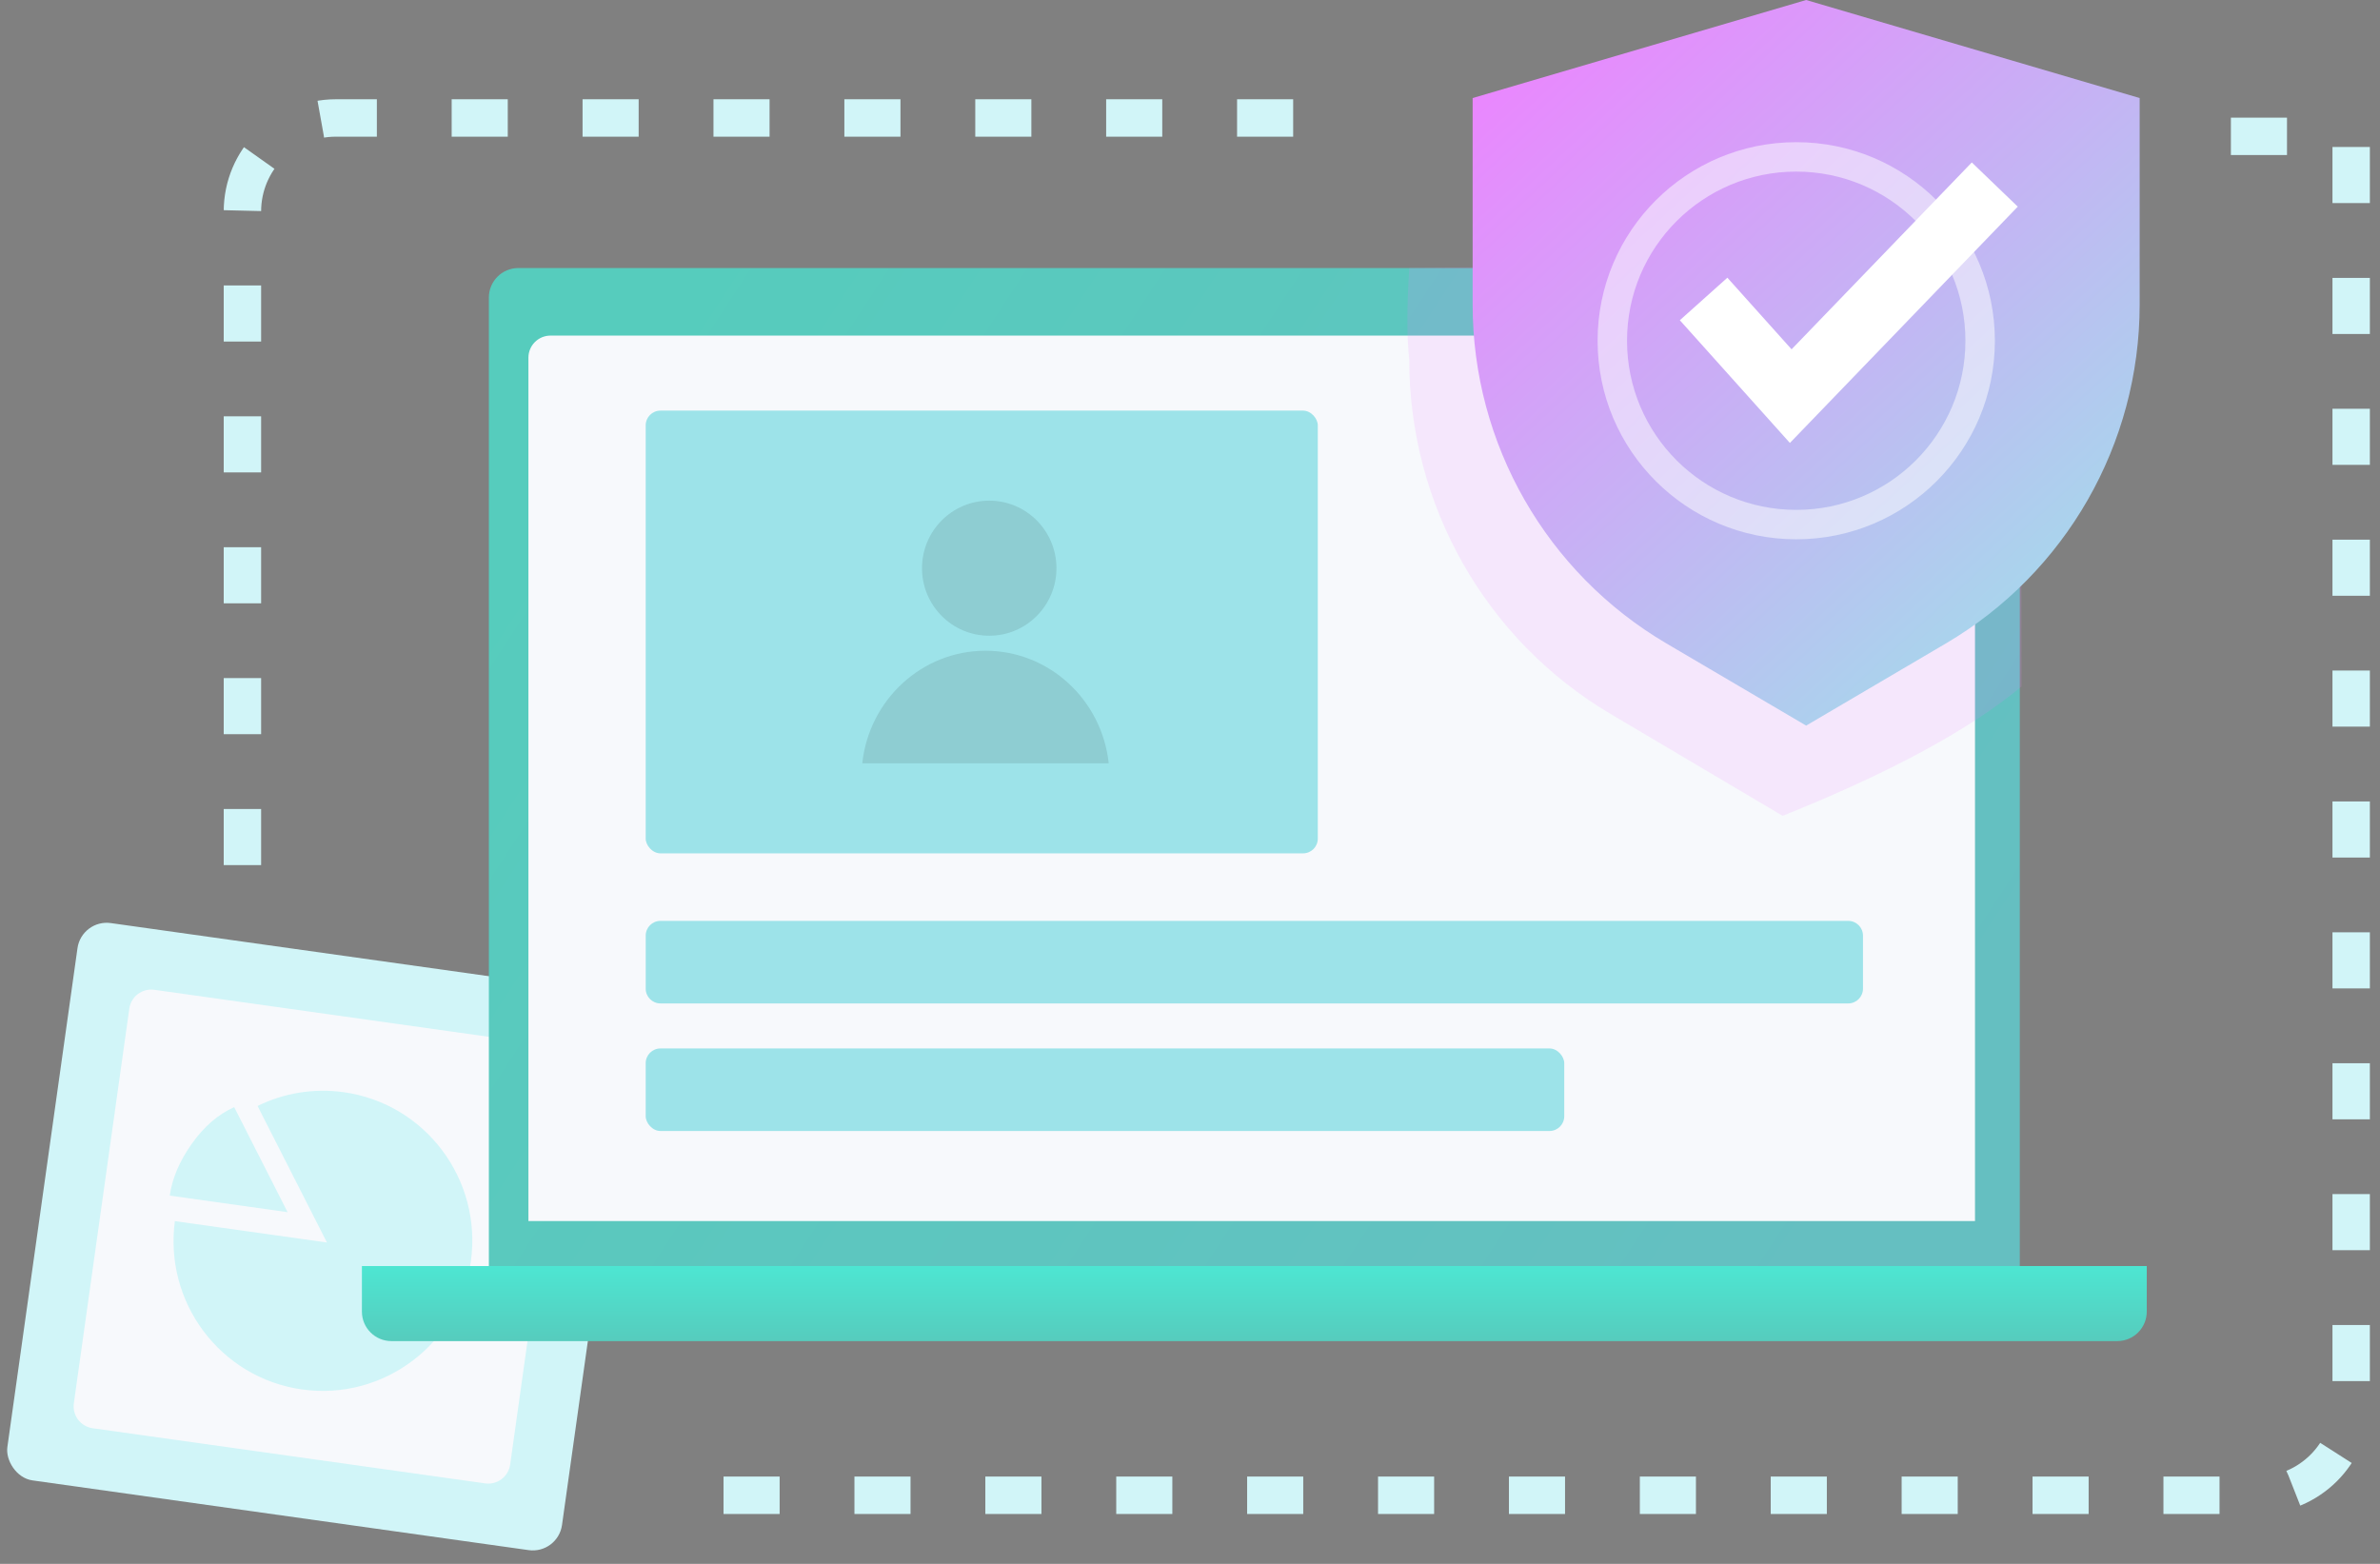 <svg xmlns="http://www.w3.org/2000/svg" width="140" height="92" viewBox="0 0 140 92">
    <rect x="0" y="0" width="140" height="92" fill="#808080" stroke="none"/>
    <defs>
        <linearGradient id="prefix__a" x1="0%" x2="100%" y1="28.747%" y2="71.253%">
            <stop offset="0%" stop-color="#56CCBD"/>
            <stop offset="100%" stop-color="#65BFC1"/>
        </linearGradient>
        <linearGradient id="prefix__b" x1="50%" x2="50%" y1="0%" y2="100%">
            <stop offset="0%" stop-color="#56CCBD"/>
            <stop offset="100%" stop-color="#4DE6D2"/>
        </linearGradient>
        <linearGradient id="prefix__c" x1="92.243%" x2="7.757%" y1="100%" y2="0%">
            <stop offset="0%" stop-color="#9DE3E9"/>
            <stop offset="100%" stop-color="#ED83FF"/>
        </linearGradient>
    </defs>
    <g fill="none" fill-rule="evenodd" transform="translate(-1)">
        <path stroke="#D1F5F8" stroke-dasharray="3.3 4.4" stroke-width="2.2" d="M15.26 50.891V12.44c0-3.038 2.462-5.5 5.5-5.5h59.134M132.229 8.022h7.075v74.443c0 3.037-2.462 5.5-5.5 5.5H42.496h0"/>
        <g>
            <g transform="rotate(8 -381.706 64.826)">
                <rect width="32.947" height="33.109" x=".53" y=".236" fill="#D1F5F8" rx="1.735"/>
                <path fill="#F7F9FC" d="M5.346 3.767H28.66c.719 0 1.302.583 1.302 1.302v23.443c0 .718-.583 1.301-1.302 1.301H5.346c-.72 0-1.302-.583-1.302-1.301V5.069c0-.719.583-1.302 1.302-1.302z"/>
            </g>
            <path fill="#D1F5F8" d="M17.223 8.182c4.852 0 8.786 3.953 8.786 8.829 0 4.876-3.934 8.829-8.786 8.829-4.852 0-8.786-3.953-8.786-8.83l.001.065h9.034l-5.16-7.386c1.402-.952 3.092-1.507 4.911-1.507z" transform="rotate(8 -381.706 64.826)"/>
            <path fill="#D1F5F8" d="M14.93 15.63h-7c0-1.021.286-2.085.856-3.192.57-1.107 1.295-1.937 2.174-2.49l3.97 5.682z" transform="rotate(8 -381.706 64.826)"/>
        </g>
        <g>
            <path fill="url(#prefix__a)" d="M9.203 0h86.585c.958 0 1.735.777 1.735 1.735v56.978H7.468V1.735C7.468.777 8.245 0 9.203 0z" transform="translate(22.289 15.768)"/>
            <path fill="#F7F9FC" d="M11.095 3.973h82.491c.719 0 1.302.583 1.302 1.301v50.79H9.794V5.274c0-.718.583-1.3 1.301-1.3z" transform="translate(22.289 15.768)"/>
            <path fill="url(#prefix__b)" d="M1.735 58.713h101.521c.959 0 1.735.777 1.735 1.735v2.68H0v-2.68c0-.958.777-1.735 1.735-1.735z" transform="translate(22.289 15.768) matrix(1 0 0 -1 0 121.84)"/>
        </g>
        <path fill="#ED83FF" d="M83.898 15.768c10.78-.13 22.2-.277 34.265-.441.97 0 1.757.79 1.757 1.765-.028 5.653-.028 13.416 0 23.287-3.048 2.54-7.734 5.078-14.058 7.615l-10.126-5.996c-7.336-4.343-11.838-12.26-11.838-20.816-.144-1.353-.144-3.158 0-5.414z" style="mix-blend-mode:multiply" opacity=".15"/>
        <path fill="#9DE3E9" d="M39.85 54.174h69.87c.478 0 .867.389.867.868v3.12c0 .48-.389.868-.868.868H39.85c-.479 0-.867-.388-.867-.867v-3.121c0-.48.388-.868.867-.868z"/>
        <rect width="54.033" height="4.856" x="38.982" y="61.679" fill="#9DE3E9" rx=".868"/>
        <g transform="translate(38.982 24.156)">
            <rect width="39.536" height="26.046" fill="#9DE3E9" rx=".868"/>
            <g fill="#000" opacity=".1" transform="translate(12.74 5.297)">
                <ellipse cx="7.468" cy="3.973" rx="3.954" ry="3.973"/>
                <path fill-rule="nonzero" d="M14.497 15.45c-.406-3.747-3.518-6.621-7.249-6.621-3.73 0-6.843 2.874-7.248 6.622h14.497z"/>
            </g>
        </g>
        <g>
            <path fill="url(#prefix__c)" d="M0 5.768L19.618 0l19.618 5.768v12.154c0 8.195-4.338 15.778-11.402 19.933l-8.216 4.831-8.216-4.831C4.338 33.7 0 26.117 0 17.922V5.768z" transform="translate(87.626)"/>
            <path fill="#FFF" fill-opacity=".5" fill-rule="nonzero" d="M19.035 31.726c-6.454 0-11.685-5.23-11.685-11.68 0-6.452 5.231-11.682 11.685-11.682 6.453 0 11.685 5.23 11.685 11.681 0 6.451-5.232 11.681-11.685 11.681zm0-1.73c5.496 0 9.952-4.455 9.952-9.95 0-5.497-4.456-9.951-9.952-9.951-5.497 0-9.953 4.454-9.953 9.95 0 5.496 4.456 9.95 9.953 9.95z" transform="translate(87.626)"/>
            <path fill="#FFF" fill-rule="nonzero" d="M29.362 9.556L32.066 12.157 18.662 26.058 12.188 18.839 14.984 16.337 18.761 20.55z" transform="translate(87.626)"/>
        </g>
    </g>
</svg>
